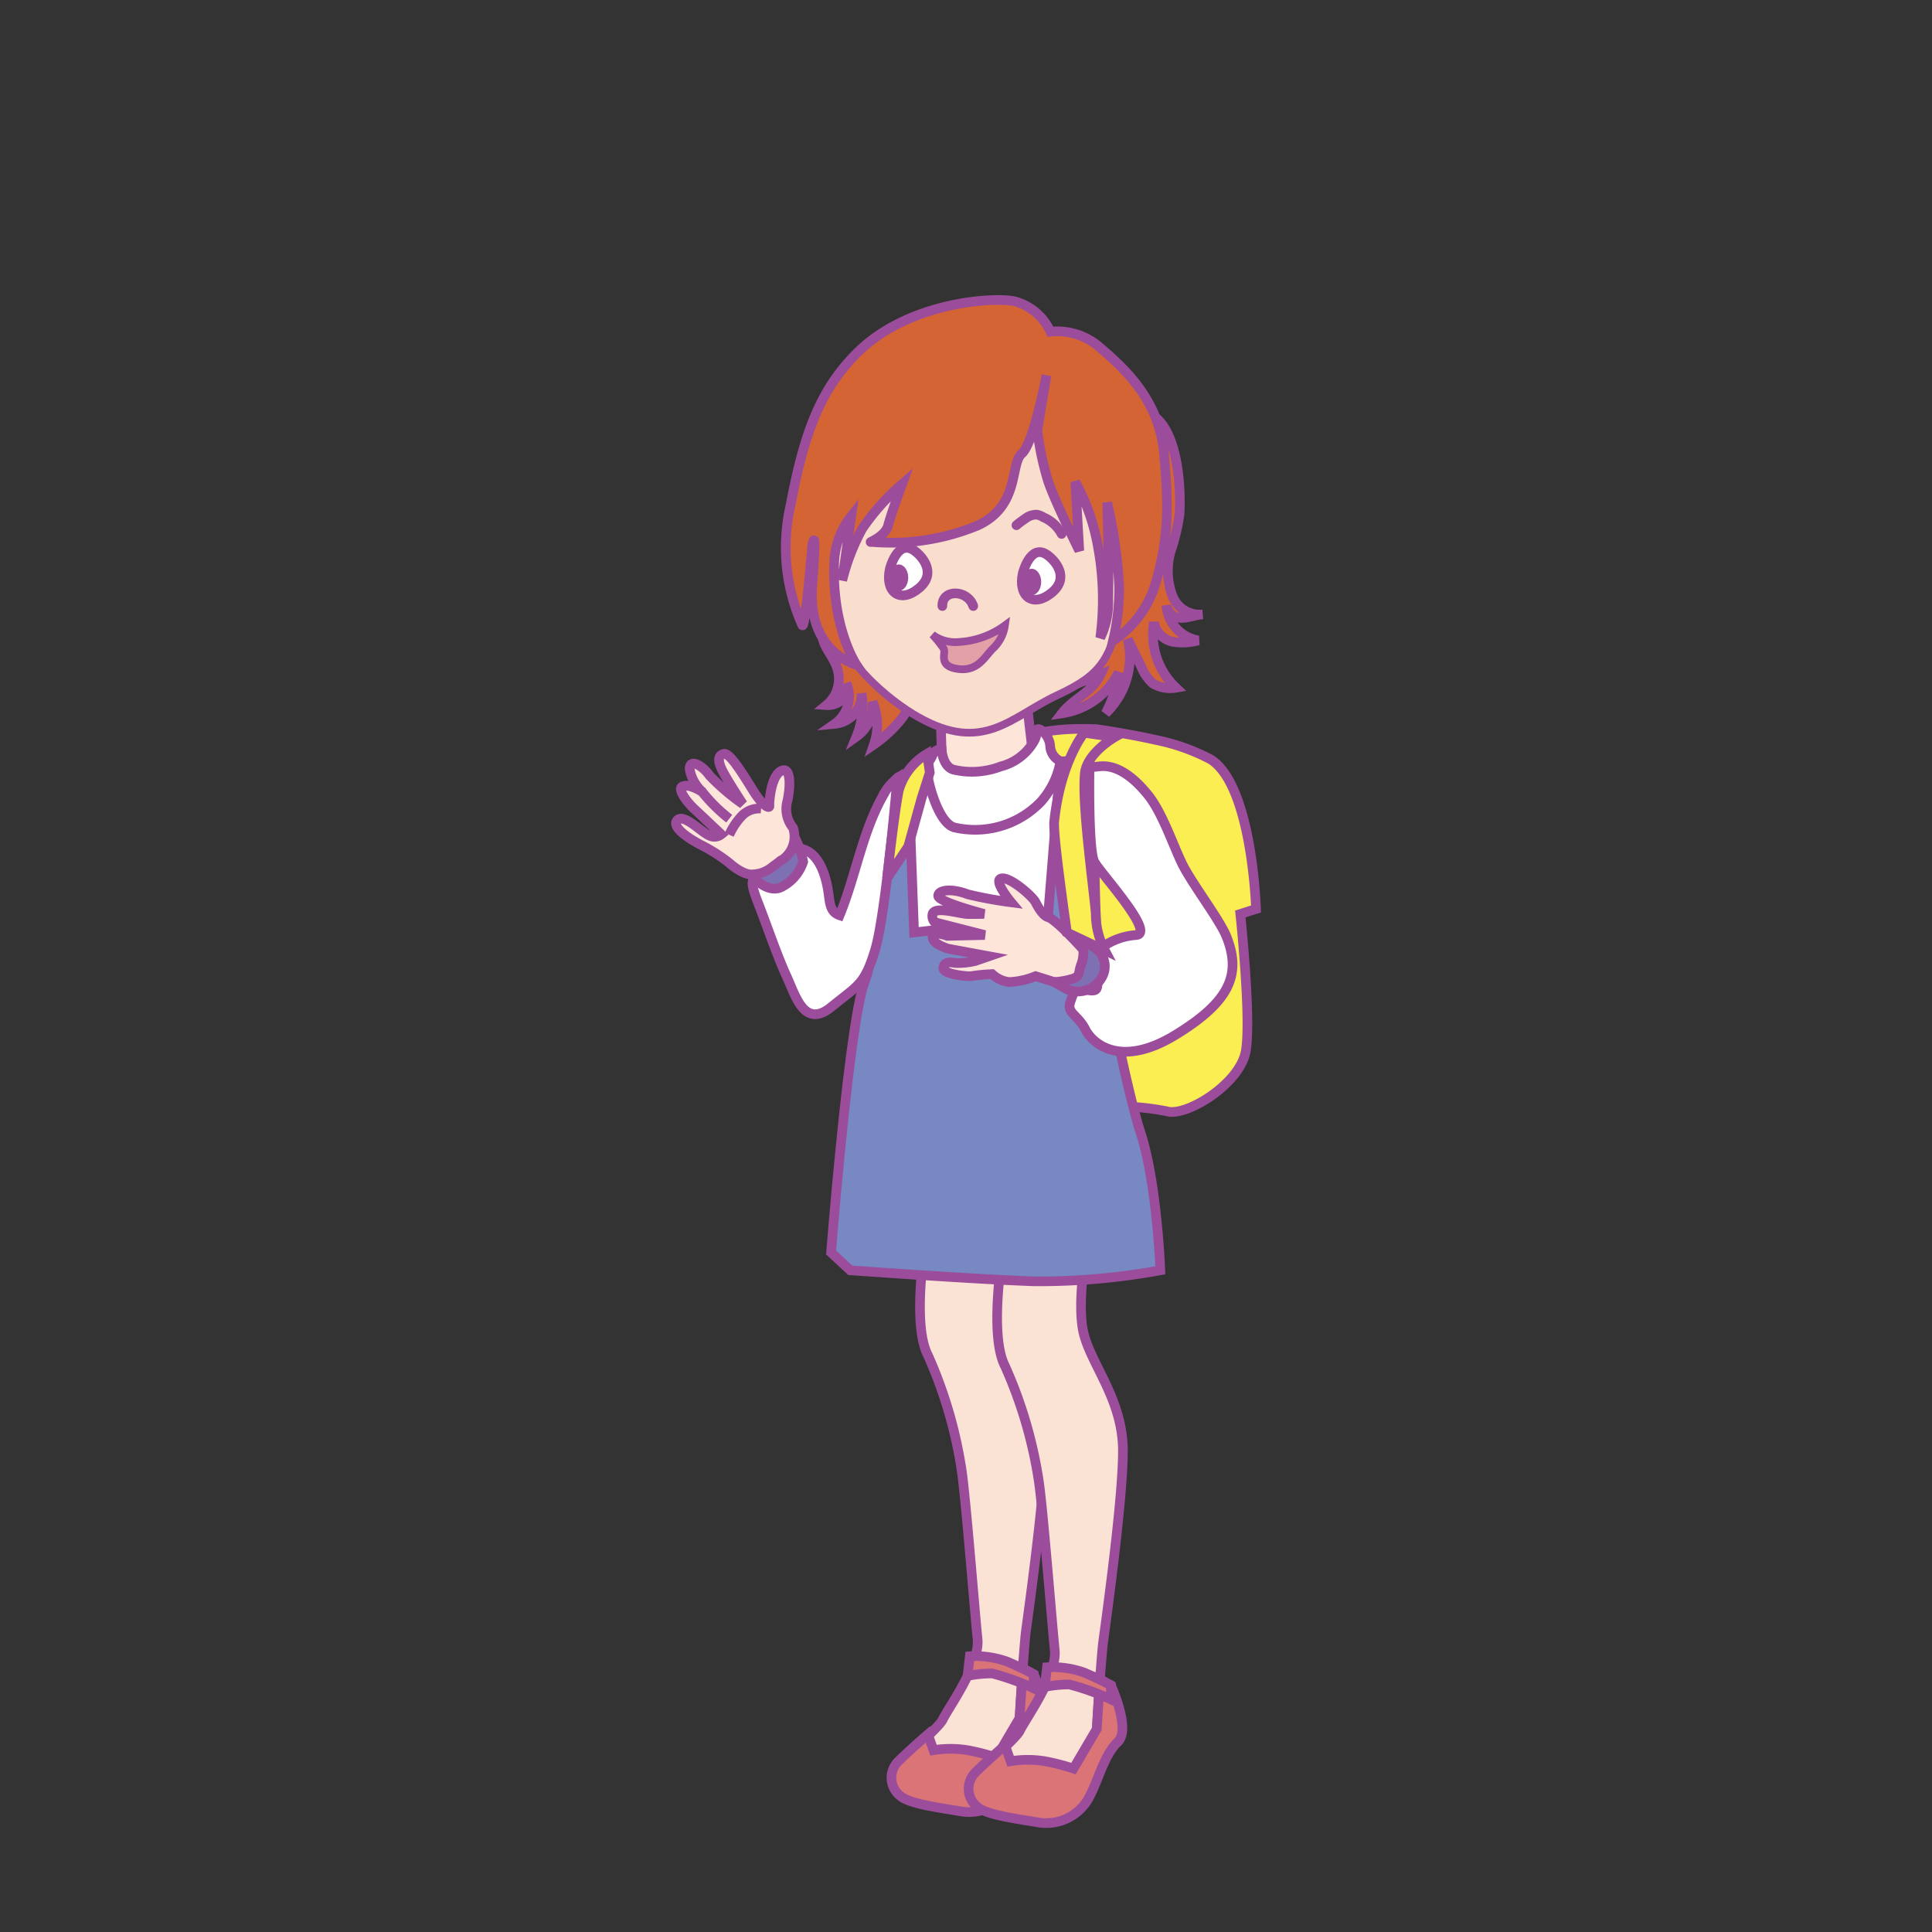 <svg id="word" xmlns="http://www.w3.org/2000/svg" viewBox="0 0 160 160"><rect x="0" y="0" width="160" height="160" fill="#333333" stroke="none"/><defs><style>.cls-1{fill:#fae2d5;}.cls-1,.cls-11,.cls-12,.cls-13,.cls-2,.cls-3,.cls-4,.cls-5,.cls-6,.cls-7,.cls-8,.cls-9{stroke:#9b4d9c;}.cls-1,.cls-13,.cls-2,.cls-8{stroke-miterlimit:10;}.cls-1,.cls-11,.cls-12,.cls-2,.cls-3,.cls-4,.cls-5,.cls-6,.cls-7,.cls-9{stroke-width:0.799px;}.cls-2{fill:#db7477;}.cls-3{fill:#faee52;}.cls-4{fill:#fff;}.cls-5{fill:#7788c2;}.cls-6{fill:#fde5da;}.cls-7{fill:#d46434;}.cls-7,.cls-9{stroke-linecap:round;}.cls-8{fill:#f9decd;}.cls-13,.cls-8{stroke-width:0.639px;}.cls-12,.cls-9{fill:none;}.cls-10{fill:#9b4d9c;}.cls-11{fill:#7e71b3;}.cls-13{fill:#e2a0a7;}</style></defs><path class="cls-1" d="M76.839,101.578s-1.461,7.836,0,10.643a36.7,36.7,0,0,1,2.789,9.474c.332,2.105,1.107,11.93,1.328,14.035s-2.435,5.731-2.877,6.666-3.919,3.3-3.034,4.7,4.355,1.373,6.444.788a4.266,4.266,0,0,0,2.9-4.2c0-1.52.442-7.485.553-8.421s1.66-11.7,1.66-16.023-2.749-7.254-3.3-9.944.426-7.717.426-7.717Z"/><path class="cls-2" d="M85.605,138.654s1.681,3.637.574,4.689-1.583,3.039-2.248,4.325a4.023,4.023,0,0,1-4.2,2.366c-2.1-.351-4.381-.646-5.156-1.291a1.91,1.91,0,0,1-.12-2.933c1.037-1.015,2.389-2.176,2.389-2.176l.465,1.309a8.868,8.868,0,0,1,2.823,0,18.013,18.013,0,0,1,2.379.611l1.931-3.284.264-4.113Z"/><path class="cls-2" d="M80.318,137.165a7.885,7.885,0,0,1,3.074.436c1.309.556,2.213,1.053,2.213,1.053v1.169a20.322,20.322,0,0,0-3.431-1.234,10.114,10.114,0,0,0-2.047.205Z"/><path class="cls-1" d="M83.23,102.49s-1.461,7.837,0,10.644a36.664,36.664,0,0,1,2.79,9.473c.332,2.106,1.107,11.93,1.328,14.035s-2.435,5.731-2.878,6.667-3.919,3.3-3.033,4.7,4.354,1.373,6.444.789a4.266,4.266,0,0,0,2.9-4.2c0-1.521.443-7.486.554-8.421s1.66-11.7,1.66-16.024-2.75-7.254-3.3-9.944.425-7.717.425-7.717Z"/><path class="cls-2" d="M92,139.566s1.68,3.637.573,4.69-1.583,3.038-2.247,4.325a4.025,4.025,0,0,1-4.206,2.365c-2.1-.351-4.381-.645-5.155-1.29a1.91,1.91,0,0,1-.12-2.933c1.036-1.016,2.388-2.177,2.388-2.177l.465,1.309a8.868,8.868,0,0,1,2.823,0,17.954,17.954,0,0,1,2.38.612l1.93-3.285.265-4.112Z"/><path class="cls-2" d="M86.709,138.078a7.885,7.885,0,0,1,3.074.436c1.31.556,2.214,1.052,2.214,1.052v1.17a20.325,20.325,0,0,0-3.432-1.235,10.1,10.1,0,0,0-2.047.206Z"/><path class="cls-3" d="M90.779,60.385s.782.106,1.906.3c.868.148,1.94.347,3.014.589a16.831,16.831,0,0,1,4.573,1.62c3.445,2.2,3.745,12.382,3.745,12.382l-1.3.415s.918,8.57.459,11.324-4.964,5.5-6.54,5.018a20.625,20.625,0,0,0-4.841-.384S80.981,65.61,81.057,65.472,80.521,59.965,90.779,60.385Z"/><path class="cls-4" d="M92.2,94.361c-1.391-7.879-1.579-23.975-1.579-23.975l3.155,4.621,3.876-2.285S94.2,66.539,92.982,65.1c-1.938-2.285-7.038-2.146-7.038-2.146a5.28,5.28,0,0,1-4.77,4.095C77,67.575,77,63.98,77,63.98s.3-.736-2.484.315-3,26.384-2.9,30.165Z"/><path class="cls-5" d="M75.216,64.048,75.7,77.223l11.084-1.269,1.044-12.9,2.143-.1S88.781,72.5,89.4,73.043s1.4,4.11,1.4,4.11S93.074,89.574,94.453,93.8s1.638,11.4,1.638,11.4a55.57,55.57,0,0,1-10.438.914c-4.826-.162-15.238-.914-15.238-.914l-1.588-1.474S70.327,84.7,71.6,81.326s1.062-10.868,1.062-10.868l.541-4.694Z"/><path class="cls-4" d="M74.309,64.481a3.53,3.53,0,0,0-1.11,1.283c-1.786,3.092-2.3,6.713-3.665,10.034-.8-.279-.8-.988-.929-1.864-.291-2.025-1.067-3.477-2.39-3.676,0,0-.187,1.46-1.084,1.815a8.572,8.572,0,0,1-2.368.665c-.49,0-.687.243,0,1.988s1.6,4.44,2.368,6.1,1.474,4.392,3.723,2.559,2.739-1.834,3.622-4.736S74.309,64.481,74.309,64.481Z"/><path class="cls-6" d="M77.93,59.514s-.062,6.931,1.053,7.877,7.014-.229,6.773-2.774c-.189-2-.735-6.549-.735-6.549a20.191,20.191,0,0,1-3.591,1.043Z"/><path class="cls-7" d="M95.689,34.562c1.547,1.218,2.147,4.692,2,7.974a16.758,16.758,0,0,1-.742,3.13,5.874,5.874,0,0,0,.106,3.557A2.41,2.41,0,0,0,99.6,50.884c-.577.027-1.134.284-1.711.288A1.233,1.233,0,0,1,96.6,50.129a3.161,3.161,0,0,0,2.635,2.907,4.854,4.854,0,0,1-2.16.106,2.024,2.024,0,0,1-1.512-1.6,6.072,6.072,0,0,0,1.82,5.413,2.823,2.823,0,0,1-1.9-.345,3.622,3.622,0,0,1-.953-1.366L93.4,52.934a6.471,6.471,0,0,1-1.828,6.133,10.03,10.03,0,0,0,1.071-3.381,6.292,6.292,0,0,1-4.7,3.391c.943-1.237,2.543-1.758,3.2-3.217a34.272,34.272,0,0,1-5.106,1.682l-.011-.387"/><path class="cls-7" d="M67.959,49.477a8.048,8.048,0,0,0,.293,3.784c.3.688.781,1.254,1.036,1.962a2.81,2.81,0,0,1-.84,3.172,1.714,1.714,0,0,0,1.261-.432,1.429,1.429,0,0,0,.391-1.384,2.791,2.791,0,0,1-.97,3.367,2.462,2.462,0,0,0,2.228-2.523A6.784,6.784,0,0,1,70.93,61a3.18,3.18,0,0,0,1.328-2.888,4.955,4.955,0,0,1,.116,3.546,10.669,10.669,0,0,0,2.239-2.07A5.067,5.067,0,0,0,75.7,56.591"/><path class="cls-8" d="M90.948,38.581s3.215,7.406,2.062,11.679-1.569,5.505-5.444,7.31-6.1,4.88-11.547,1.8c-2.218-1.254-6.989-4.915-7.154-9.187s1.629-10.563,2.948-13.411,5.841-8.659,13.526-4.368C88.234,34.026,90.948,38.581,90.948,38.581Z"/><path class="cls-7" d="M86.664,31.08s-1.054,5.633-2.044,6.487-.117,4.317-3.649,5.951a18.854,18.854,0,0,1-8.822,1.359c-.33.095,1.153-.41,1.4-1.359S74.7,40.1,74.7,40.1a18.724,18.724,0,0,0-3.3,3.7,17.714,17.714,0,0,0-1.65,4.273l.742-5.318a6.564,6.564,0,0,0-1.4,3.7c-.249,5.5,1.834,8.6,1.834,8.6s-4.068-1-3.656-6.507,0-3.418,0-3.418-.577,7.025-.824,6.646a15.755,15.755,0,0,1-.99-9.875c1.072-5.6,2.3-9.621,5.773-12.913C75.632,24.837,82.832,24.555,84.189,25a4.584,4.584,0,0,1,2.805,2.469A5.337,5.337,0,0,1,91.118,28.8c1.979,1.709,4.868,4.273,5.278,8.736s.387,7.059-.718,10.855a8.746,8.746,0,0,1-3.506,4.683,18.778,18.778,0,0,0,.513-4.524,40.086,40.086,0,0,0-.99-6.932s.164,5.6.082,7.975a6.7,6.7,0,0,1-.659,3.229,23.968,23.968,0,0,0-.165-7.405,17.389,17.389,0,0,0-1.9-5.508l.33,5.7s-2.189-4.435-2.622-5.885a24.565,24.565,0,0,1-.855-4.077Z"/><path class="cls-4" d="M84.7,47.481s.618-2.492,2-1.543c.737.507,1.887,1.915.413,3.133C85.505,50.4,84.289,49.333,84.7,47.481Z"/><path class="cls-9" d="M80.6,50.19c-.469-1.384-2.6-1.42-2.557,0"/><path class="cls-10" d="M84.659,48.193c0,.6.35,1.092.783,1.092s.784-.488.784-1.092-.35-1.091-.784-1.091S84.659,47.591,84.659,48.193Z"/><path class="cls-4" d="M73.69,47.125s.618-2.492,2-1.543c.737.506,1.886,1.915.412,3.133C74.494,50.045,73.278,48.976,73.69,47.125Z"/><path class="cls-10" d="M73.648,47.837c0,.6.35,1.092.783,1.092s.785-.488.785-1.092-.351-1.091-.785-1.091S73.648,47.235,73.648,47.837Z"/><path class="cls-9" d="M87.917,44.218a3.052,3.052,0,0,0-1.5-1.376,1.609,1.609,0,0,0-.524-.217,1.452,1.452,0,0,0-.974.319,7.605,7.605,0,0,0-.741.551"/><path class="cls-4" d="M85.623,60.683s.522-.027-.18,1a4.424,4.424,0,0,1-2.567,1.79,6.646,6.646,0,0,1-3.859.277c-.946-.213-1.034-1.66-1.034-1.66s-.479-.172-.769.485-.539.484-.4,1.555.958,4.009,2.2,4.389a7.557,7.557,0,0,0,7.209-2.143,6.8,6.8,0,0,0,1.6-3.33,1.494,1.494,0,0,1-.847-1.162,1.776,1.776,0,0,0-.757-1.417C85.852,60.193,85.623,60.683,85.623,60.683Z"/><path class="cls-11" d="M65.694,69.133s.261,1.59-.793,1.713a17.8,17.8,0,0,0-2.579.669c-.276.052,0,.631,0,.631l.12.57s1.2,1.32,2.307.729a3.612,3.612,0,0,0,1.768-2.08A7.362,7.362,0,0,0,65.694,69.133Z"/><path class="cls-6" d="M65.674,68.553a2.462,2.462,0,0,1-.458-2.251c.307-1.512.211-2.919-.589-2.419s-.938,2.617-.907,2.852-.484.125-1.349-1.263c-.956-1.533-1.945-3.144-2.419-3.039-.457.1-.559.52-.13,1.376s1.7,2.779,1.7,2.779a18.309,18.309,0,0,1-2.769-2.37c-.518-.752-1.63-1.473-1.64-.535A3.291,3.291,0,0,0,58.19,65.6s-1.234-.808-1.731-.431c-.3.23.368,1.2,1.046,1.83.579.537,2.227,2.1,2.227,2.1a.908.908,0,0,1-.992.095c-.646-.256-2.119-1.863-2.657-1.261-.481.537.87,1.472,1.988,2.051a13.548,13.548,0,0,1,2.319,1.481c.322.282,1.244,1.031,1.95.948a2.693,2.693,0,0,0,1.675-.663c.778-.552.5-.42.778-.552A2.316,2.316,0,0,0,65.674,68.553Z"/><path class="cls-6" d="M58.068,65.472A13.461,13.461,0,0,0,60.394,67.8"/><path class="cls-12" d="M63.031,66.964a1.99,1.99,0,0,0-1.62.63,5.68,5.68,0,0,0-1.017,1.539"/><path class="cls-13" d="M83.222,51.794A7.1,7.1,0,0,1,79.4,53.166a3.156,3.156,0,0,1-2.182-.608,9.33,9.33,0,0,1,.937,1.166c.21.381-.523,1.45,1.2,1.679s2.252-1.166,2.985-1.8A3.246,3.246,0,0,0,83.222,51.794Z"/><path class="cls-6" d="M91.733,80.941s-3.97-4.713-4.947-4.987c-.38-.107-.781-.749-1.023-1.228s-1.958-1.988-2.723-1.988c-.968,0,.7,1.988.7,1.988a33.78,33.78,0,0,1-3.612-.668c-1.342-.525-2.468-.347-2.427.15s3.8,1.479,3.8,1.479-.563.014-1.307.011-2.89-.734-2.976.058a.767.767,0,0,0,.186.618l4.151,1.06-3.11.07s-1.189-.464-1.21.111,1.3.955,1.3.955l3.37.622-1.12.388a6.086,6.086,0,0,1-1.669.173c-.482-.1-.964-.075-.991.428s2.015.7,2.291.663a14.057,14.057,0,0,1,1.746-.172,2.51,2.51,0,0,0,1.409.657,6.464,6.464,0,0,0,2.194-.487l2.7.849S92.353,81.887,91.733,80.941Z"/><path class="cls-4" d="M90.229,63.513s-.382.094.815-.045,2.551.54,4.021,2.355c1.156,1.429,2,3.94,2.782,5.6s3.148,4.7,3.728,6.151c1.243,3.11.291,5.381-4.251,8.148s-6.855.7-7.446-.476-1.526-1.328-1.254-2.212c.621-2.01.975-1.1,1.6-1.014.905.116.555-.437.751-1.336a6.1,6.1,0,0,0,0-2,5.407,5.407,0,0,1,3.074-1.244c1.766-.069-2.9-5.105-3.419-6.07S90.229,63.513,90.229,63.513Z"/><path class="cls-11" d="M89.581,77.956a2.975,2.975,0,0,1,0,1.8c-.327.83-.066,1.037-.687,1.279a6.381,6.381,0,0,1-1.594.294l1.071.605A2.29,2.29,0,0,0,91.216,81a1.822,1.822,0,0,0-.393-2.385A3.894,3.894,0,0,0,89.581,77.956Z"/><path class="cls-3" d="M89.846,64.019c-.272,2.456.69,9.276.9,11.62a6.59,6.59,0,0,0,.753,3.068l-3.138-1.484s-1.174-8.08-1.057-9.182c.53-4.992,2.484-7.358,2.484-7.358l2.526.365S90.031,62.352,89.846,64.019Z"/><path class="cls-3" d="M76.776,62.428a5.153,5.153,0,0,0-2.344,3.044c-.393,1.944-.969,7.266-.969,7.266l1.753-2.63,1.094-3.964L77,63.98Z"/></svg>